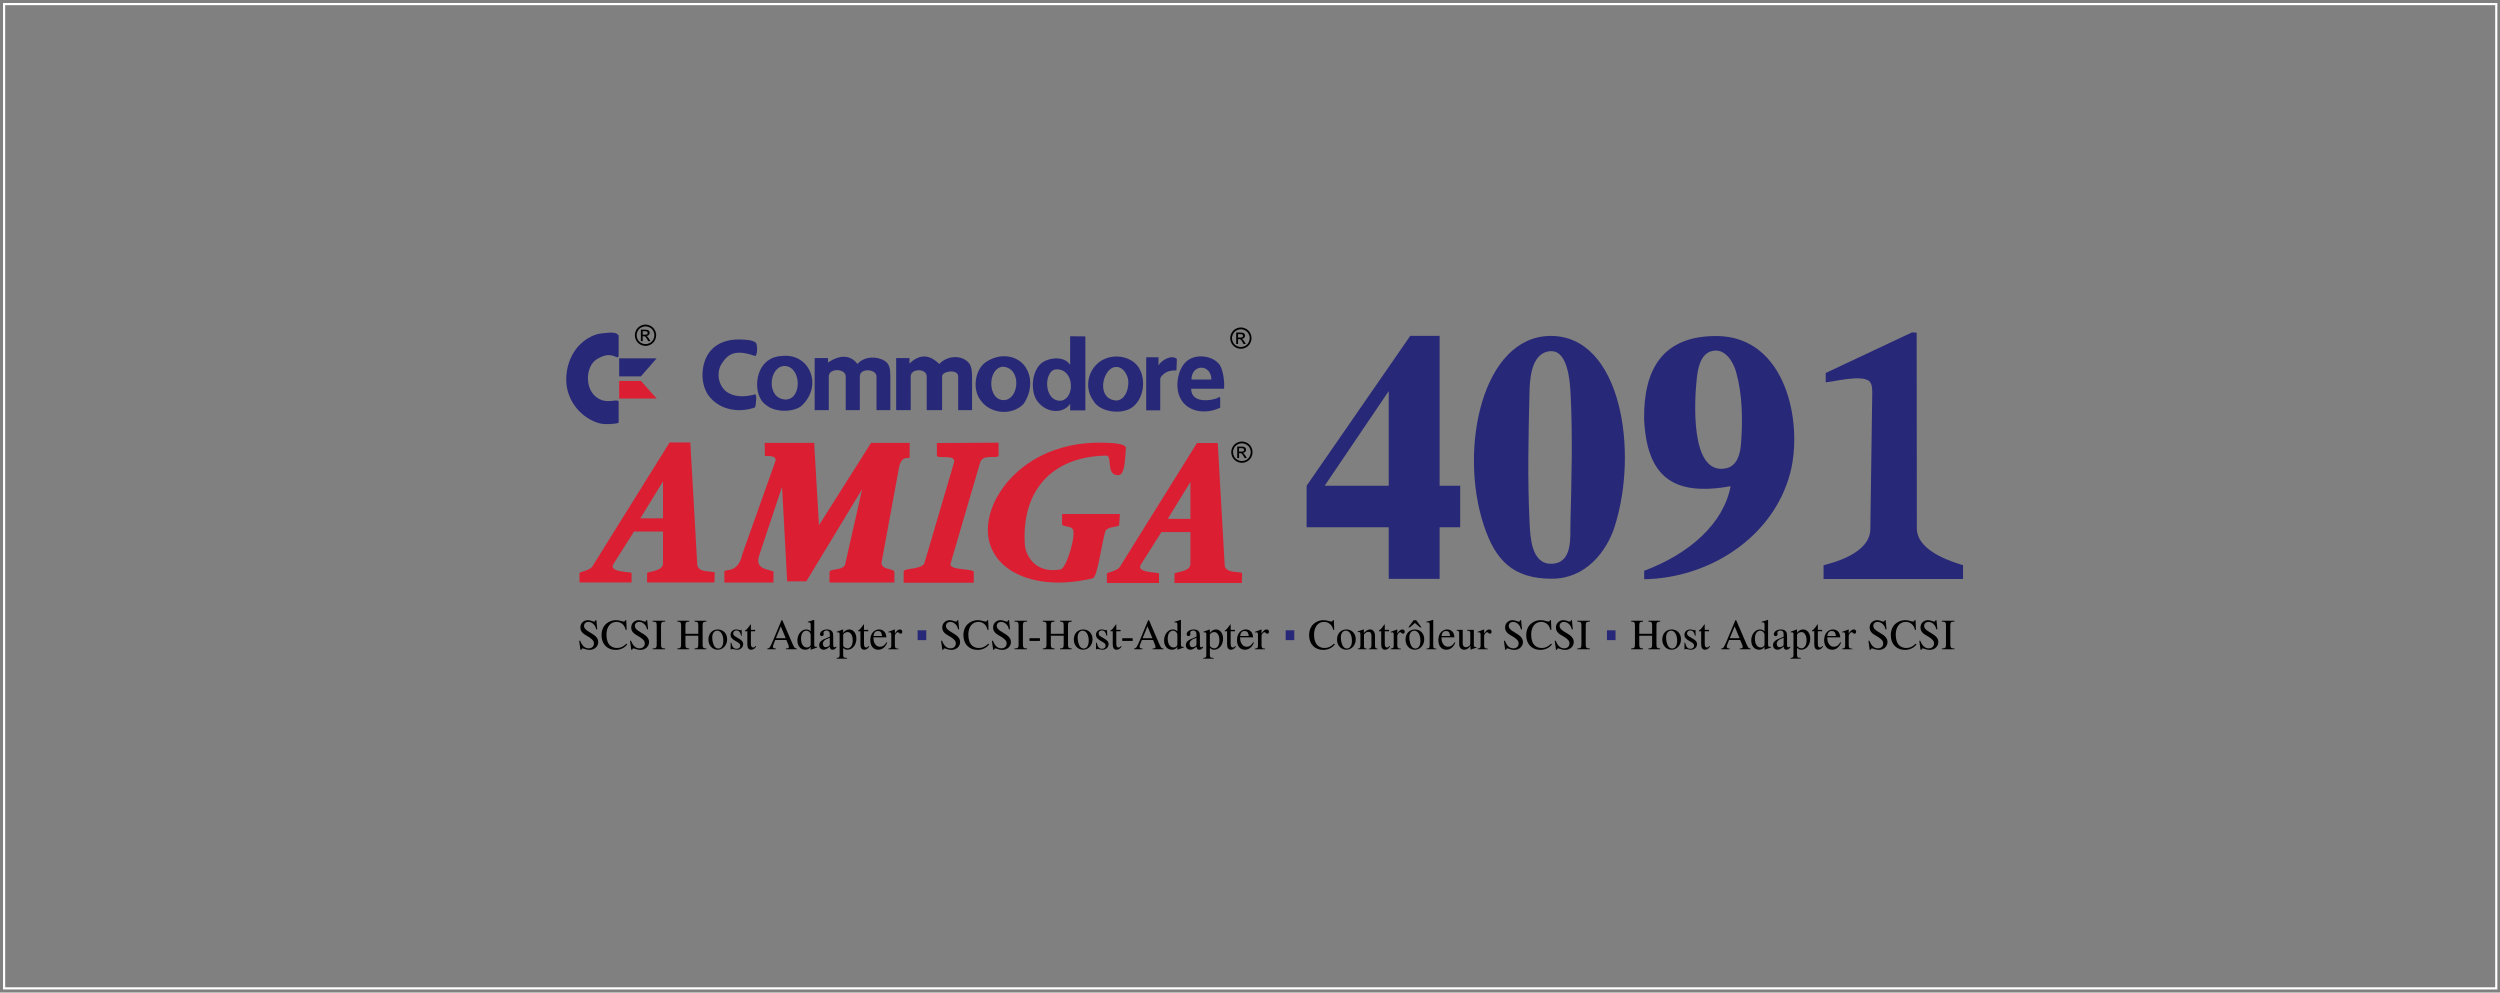 <?xml version="1.0" encoding="UTF-8" standalone="no"?>
<svg
   width="1677.917"
   height="666.136"
   version="1.1"
   id="svg4"
   xmlns="http://www.w3.org/2000/svg"
   xmlns:svg="http://www.w3.org/2000/svg">
  <rect width="100%" height="100%" fill="#808080" stroke="none"/>
  <defs
     id="defs8" />
  <g
     id="g31590"
     transform="matrix(1.452,0,0,1.452,-36.275,-16.358)"
     style="stroke-width:1;stroke-miterlimit:4;stroke-dasharray:none">
    <path
       style="fill:#282878;fill-opacity:1;stroke:none;stroke-width:1;stroke-miterlimit:4;stroke-dasharray:none"
       d="m 868.93,188 c 4.254,-0.436 15.739,-3.396 19.787,-0.796 1.908,1.225 1.702,4.797 1.665,7.395 l -0.868,61.285 c -0.161,11.37 -17.624,15.586 -21.615,16.637 v 6.389 h 64.475 v -6.389 c -2.983,-0.98 -21.189,-5.857 -21.354,-16.855 l -0.09,-90.667 -2.197,-0.066 -39.843,18.75 V 188 m -158.069,66 c 5.372,16.333 13.572,24.785 31.546,24.775 15.828,-0.009 25.311,-12.887 28.856,-23.775 11.417,-35.059 3.083,-88.695 -29.592,-88.459 -31.344,0.227 -42.506,51.901 -30.81,87.459 z m 114.109,-18 c -3.259,17.313 -18.957,31.223 -39.961,39.112 L 785,279 c 29.977,-0.451 59.613,-19.305 67.462,-49 6.071,-22.967 -1.672,-63.354 -34.116,-63.41 -24.83,-0.043 -33.663,15.337 -33.396,38.41 1.259,26.5 13.22,35.854 39.98,31 m -196,19 h 37.979 v 23.832 h 23.521 V 255 h 9.5 v -19.213 h -9.5 v -69.262 h -13.594 l -47.889,69.262 V 255 m 187.183,-81.43 c 5.959,-1.666 9.926,4.653 11.29,9.437 3.002,10.529 3.139,22.124 2.357,32.992 -0.335,4.651 -1.591,10.612 -6.96,11.735 -16.966,3.551 -14.541,-32.506 -13.499,-41.734 0.511,-4.519 1.657,-10.989 6.812,-12.43 m -73.976,0.042 c 7.546,-0.043 8.527,14.136 8.799,19.388 1.026,19.814 0.458,40.199 -0.052,60 -0.17,6.617 1.208,18.699 -8.871,18.857 -9.405,0.147 -9.699,-13.001 -10,-18.857 -1.036,-20.149 -0.542,-39.83 -0.065,-60 0.14,-5.941 0.516,-18.328 9.271,-19.373 m -74.328,18.373 v 43.787 h -29.605 l 29.627,-43.787"
       id="path2-7" />
    <g
       id="g910"
       transform="matrix(0.113,0,0,0.122,272.25,149.861)"
       style="stroke-width:8.526;stroke-miterlimit:4;stroke-dasharray:none">
      <path
         style="fill:#282878;fill-opacity:1;stroke:none;stroke-width:8.526;stroke-miterlimit:4;stroke-dasharray:none"
         d="m 303,124.457 c -19.961,1.746 -40.966,2.278 -60,9.213 -72.556,26.435 -115.648,94.155 -114.978,170.33 0.7,79.591 63.42,146.473 137.978,164.39 18.85,4.53 68.251,2.433 76.419,-2.919 V 386.171 C 340.158,373.722 304.213,391.178 272,379.249 200.521,355.404 202.162,251.695 255,223.827 c 16.904,-9.255 39.363,-17.646 59,-13.135 22.164,4.107 21.812,12.328 28.419,2.623 V 135.708 C 335.883,123.615 315,123.407 303,124.457 M 2189,245 h -1 c -23.23,-33.847 -89.92,-26.487 -118,-3.513 -36.07,29.512 -43.15,96.253 -19.85,135.513 34.483,51.778 107.558,58.803 139.2,17.186 v 24.829 h 62.214 V 138.5 l -62.265,-0.47 V 243.186 M 899.506,212.525 c 11.61,1.874 12.273,-46.42 2.729,-51.042 C 889.255,152.399 869.872,151.82 856,150.882 c -45.247,-3.06 -92.382,2.337 -127.991,32.716 -48.505,41.381 -56.421,124.94 -19.948,176.402 41.92,53.351 110.56,66.271 170.939,53.443 20.434,-5.681 22.297,-2.073 24.263,-17.489 0.923,-7.234 4.938,-38.464 -2.69,-37.697 C 853.998,369.27 813.451,368.95 781.011,346.557 743.996,316.096 742.84,264.396 769.366,235.004 801.209,187.9 853.972,197.666 899.506,212.525 M 1014,212.456 C 893.481,214.435 885.281,362.39 945.056,398 c 34.578,28.152 106.069,29.27 142.944,5.648 92.692,-76.138 36.659,-200.607 -74,-191.192 m 888,2.155 c -20.53,3.186 -39.48,9.787 -57,20.832 -45.4,28.631 -56.74,102.706 -22.51,144.557 39.072,52.518 128.772,60.283 176.05,14.543 61.948,-82.889 14.988,-191.965 -96.54,-179.932 m 461,0.897 c -89.207,10.467 -127.97,105.531 -78.19,167.436 24.717,40.994 108.548,52.992 153.99,27.198 50.38,-29.498 63.46,-105.792 31.4,-153.142 -22.6,-33.359 -68.7,-46.21 -107.2,-41.492 m 321.362,121.317 h 134.444 c 3.351,-25.114 -4.427,-75.171 -19.296,-92.623 -27.4,-31.1 -82.51,-37.985 -119.51,-20.638 -49.81,23.35 -66.27,105.895 -38.67,151.436 29.243,50.328 103.9,60.027 161.71,33.44 v -37.492 l -3.137,-3.092 c -14.166,6.211 -7.646,5.524 -33.826,10.796 -35.199,5.243 -81.132,0.824 -81.715,-41.45 m -1485.577,-99.724 v -16.963 h -54.553 v 197.359 h 57.727 V 289.908 c 0.274,-32.229 69.117,-30.454 69.315,0 v 127.965 h 57.735 V 289.908 c -0.026,-32.546 67.408,-28.628 68.217,0 v 127.965 h 56.587 V 289.908 c 0,-32.006 -4.696,-47.833 -23.407,-58.71 -32.185,-18.71 -83.724,-17.539 -111.143,11.89 C 1298.714,216.363 1267.098,210.541 1238,219.53 c -14.943,4.212 -26.78,10.652 -39,17.947 m 333.086,4.246 v -21.209 h -54.486 v 197.359 h 59.555 V 289.908 c 0.087,-30.453 65.168,-31.24 65.409,0 v 127.965 h 62.968 V 289.908 c 0.47,-20.598 65.536,-28.521 65.724,0 v 127.965 h 56.849 V 289.908 c 0,-13.79 -1.251,-36.144 -11.468,-48.735 -25.764,-31.752 -87.121,-33.453 -122.637,1.916 -41.802,-37.933 -81.677,-37.472 -122.321,-1.365 M 2550.712,248 v -30.425 h -50.203 v 200.967 h 57.322 V 300 c -0.666,-10.563 23.068,-28.017 39.168,-30.35 4.181,-1.066 17.115,-2.803 27.091,-1.975 l 1.875,-43.775 C 2602.161,205.061 2560.137,231.84 2551,248 M 433.498,289.964 498,221.528 H 344.536 V 290 M 1020,250.624 c 68.707,-0.502 75.59,123.386 7,127.252 -83.256,-1.641 -70.524,-125.274 -7,-127.252 m 1747,51.301 -81.485,0.038 c 0.487,-59.852 80.743,-59.984 81.485,0 M 1914,253.381 c 77.581,4.003 67.323,121.912 7,126.355 -70.48,4.884 -71.76,-121.409 -7,-126.355 m 461,1.03 c 23.84,-2.308 40.977,17.134 48.697,37.796 11.121,27.053 -2.493,86.998 -44.697,89.288 -86.54,-4.404 -57.27,-123.61 -4,-127.084 m -240,9.033 c 71.896,-0.207 74.188,108.115 19,118.451 -75.345,7.627 -74.634,-119.93 -19,-118.451"
         id="path2-77" />
      <path
         style="fill:#dc1e32;fill-opacity:1;stroke:none;stroke-width:8.526;stroke-miterlimit:4;stroke-dasharray:none"
         d="m 498.003,373.999 -64.501,-66.651 h -88.963 v 66.651 z"
         id="path2-3" />
    </g>
    <g
       id="g40296"
       transform="translate(283.543,206.045)"
       style="stroke-width:1;stroke-miterlimit:4;stroke-dasharray:none">
      <path
         style="fill:#dc1e32;fill-opacity:1;stroke:none;stroke-width:1;stroke-miterlimit:4;stroke-dasharray:none"
         d="m 253.09,74.709 h 24.083 v -4.352 c -0.032,-0.777 -10.958,-0.13 -8.344,-4.256 l 9.472,-14.954 h 13.394 v 14.954 c -0.288,3.581 -7.398,3.539 -7.342,4.256 l -0.04,4.352 h 31.134 l 0.172,-4.352 c -0.057,-1.352 -7.204,0.351 -8.069,-3.578 L 304.324,9.991 h -9.601 L 259.368,66.78 c -1.063,2.539 -6.464,2.982 -6.278,3.578 m 6.022,-27.553 h -26.733 v 4.98 c 0.941,0.994 3.898,0.569 4.797,1.876 2.05,1.687 -2.534,17.97 -5.446,18.775 -13.182,2.341 -16.423,-8.419 -16.554,-11.274 -1.685,-24.657 12.022,-40.948 37.686,-41.341 2.934,0.116 -0.427,8.916 5.298,9.054 3.136,0.076 3.25,-6.041 3.707,-12.601 -0.066,-2.261 -7.668,-2.381 -11.512,-2.435 C 230.547,9.564 211.368,18.094 201.732,36 c -13.049,26.098 10.132,44.738 44.778,36.553 2.203,-0.463 3.846,-14.355 5.769,-21.532 0.902,-2.61 5.439,-1.931 6.472,-3.029 M 95,16 c 2.443,0.013 4.848,-0.155 5,2 L 84.577,61.342 c -2.021,9.459 -8.324,6.582 -8.312,8.136 v 5.008 H 98.982 V 69.478 c -1.99,-1.275 -8.821,-0.697 -6.616,-7.525 l 10.566,-31.719 2.362,43.704 h 8.845 l 25.821,-42.611 -7.901,34.917 c -1.031,2.738 -6.674,1.766 -7.183,3.233 v 5.008 h 29.99 V 69.478 c -0.922,-1.734 -5.638,-0.673 -5.994,-3.998 l 8.21,-44.569 c 0.934,-3.608 2.085,-4.063 4.779,-4.002 l 0.089,-6.974 H 144.075 L 120,48 117.77,9.935 H 94.911 m 79.586,5.96 c 0.457,1.544 8.466,-0.811 8.02,2.795 l -13.817,46.939 c -1.529,3.026 -9.824,2.073 -9.542,3.818 v 5.122 h 32.404 v -5.169 c -1.376,-1.454 -11.925,-0.534 -10.699,-3.81 l 13.748,-46.939 c 1.636,-3.687 7.718,-1.231 8.395,-2.755 V 9.842 l -28.508,0.159 M 291.696,28 v 17.062 h -10.48 z"
         id="path10564" />
      <path
         style="fill:#dc1e32;fill-opacity:1;stroke:none;stroke-width:1;stroke-miterlimit:4;stroke-dasharray:none"
         d="M 9.296,74.471 H 33.379 v -4.352 c -0.032,-0.777 -10.958,-0.13 -8.344,-4.256 l 9.472,-14.954 h 13.394 v 14.954 c -0.288,3.581 -7.398,3.539 -7.342,4.256 l -0.04,4.352 h 31.134 l 0.172,-4.352 c -0.057,-1.352 -7.204,0.351 -8.069,-3.578 L 60.53,9.752 h -9.601 L 15.574,66.541 c -1.063,2.539 -6.464,2.982 -6.278,3.578 M 47.902,27.761 V 44.823 h -10.48 z"
         id="path10564-6" />
    </g>
    <g
       id="g53604"
       transform="translate(0.116,0.409)"
       style="stroke-width:1;stroke-miterlimit:4;stroke-dasharray:none">
      <g
         aria-label="SCSI Host Adapter"
         transform="scale(0.992,1.008)"
         id="text3731-8"
         style="font-size:19.772px;line-height:1.25;font-family:'Nimbus Roman';-inkscape-font-specification:'Nimbus Roman, Normal';letter-spacing:0px;word-spacing:0px">
        <path
           d="m 302.95,295.149 h -0.415 c -0.079,0.435 -0.297,0.672 -0.633,0.672 -0.198,0 -0.534,-0.079 -0.87,-0.237 -0.732,-0.277 -1.463,-0.435 -2.116,-0.435 -0.83,0 -1.7,0.336 -2.353,0.91 -0.692,0.613 -1.048,1.443 -1.048,2.472 0,1.582 0.87,2.689 3.084,3.856 1.424,0.771 2.452,1.562 2.946,2.313 0.178,0.257 0.277,0.672 0.277,1.167 0,1.305 -0.989,2.214 -2.432,2.214 -1.779,0 -3.005,-1.087 -3.994,-3.5 h -0.455 l 0.593,4.192 h 0.435 c 0.02,-0.376 0.257,-0.652 0.554,-0.652 0.217,0 0.554,0.079 0.929,0.217 0.751,0.297 1.562,0.455 2.333,0.455 2.294,0 4.034,-1.562 4.034,-3.618 0,-1.621 -1.087,-2.887 -3.697,-4.31 -2.076,-1.127 -2.906,-1.997 -2.906,-3.084 0,-1.087 0.83,-1.819 2.056,-1.819 0.89,0 1.72,0.376 2.412,1.087 0.613,0.633 0.89,1.147 1.206,2.313 h 0.494 z"
           id="path847" />
        <path
           d="m 317.067,299.598 -0.178,-4.449 h -0.415 c -0.119,0.415 -0.435,0.652 -0.83,0.652 -0.178,0 -0.475,-0.059 -0.771,-0.158 -0.969,-0.336 -1.957,-0.494 -2.887,-0.494 -1.621,0 -3.262,0.613 -4.488,1.7 -1.384,1.226 -2.135,3.045 -2.135,5.22 0,4.034 2.63,6.723 6.564,6.723 2.234,0 4.211,-0.91 5.398,-2.511 l -0.356,-0.356 c -1.443,1.404 -2.768,1.997 -4.409,1.997 -1.246,0 -2.353,-0.395 -3.203,-1.147 -1.087,-0.969 -1.7,-2.748 -1.7,-4.963 0,-3.579 1.839,-5.872 4.706,-5.872 1.127,0 2.155,0.415 2.946,1.186 0.633,0.633 0.929,1.186 1.305,2.472 z"
           id="path849" />
        <path
           d="m 326.636,295.149 h -0.415 c -0.079,0.435 -0.297,0.672 -0.633,0.672 -0.198,0 -0.534,-0.079 -0.87,-0.237 -0.732,-0.277 -1.463,-0.435 -2.116,-0.435 -0.83,0 -1.7,0.336 -2.353,0.91 -0.692,0.613 -1.048,1.443 -1.048,2.472 0,1.582 0.87,2.689 3.084,3.856 1.424,0.771 2.452,1.562 2.946,2.313 0.178,0.257 0.277,0.672 0.277,1.167 0,1.305 -0.989,2.214 -2.432,2.214 -1.779,0 -3.005,-1.087 -3.994,-3.5 h -0.455 l 0.593,4.192 h 0.435 c 0.02,-0.376 0.257,-0.652 0.554,-0.652 0.217,0 0.554,0.079 0.929,0.217 0.751,0.297 1.562,0.455 2.333,0.455 2.294,0 4.034,-1.562 4.034,-3.618 0,-1.621 -1.087,-2.887 -3.697,-4.31 -2.076,-1.127 -2.906,-1.997 -2.906,-3.084 0,-1.087 0.83,-1.819 2.056,-1.819 0.89,0 1.72,0.376 2.412,1.087 0.613,0.633 0.89,1.147 1.206,2.313 h 0.494 z"
           id="path851" />
        <path
           d="m 329.148,308.515 h 5.872 v -0.376 c -1.621,-0.04 -1.898,-0.316 -1.938,-1.779 v -8.779 c 0.04,-1.483 0.297,-1.72 1.938,-1.779 v -0.376 h -5.872 v 0.376 c 1.681,0.099 1.898,0.297 1.918,1.779 v 8.779 c -0.02,1.503 -0.257,1.72 -1.918,1.779 z"
           id="path853" />
        <path
           d="m 340.694,308.515 h 5.497 v -0.376 c -1.483,-0.119 -1.72,-0.356 -1.74,-1.779 v -4.073 h 5.991 v 3.856 c -0.02,1.681 -0.198,1.898 -1.74,1.997 v 0.376 h 5.497 v -0.376 c -1.483,-0.119 -1.72,-0.356 -1.74,-1.779 v -8.779 c 0.02,-1.443 0.217,-1.641 1.74,-1.779 v -0.376 h -5.497 v 0.376 c 1.522,0.119 1.72,0.316 1.74,1.779 v 3.836 h -5.991 v -3.836 c 0.02,-1.443 0.217,-1.641 1.74,-1.779 v -0.376 h -5.497 v 0.376 c 1.522,0.119 1.72,0.316 1.74,1.779 v 8.561 c -0.02,1.681 -0.198,1.898 -1.74,1.997 z"
           id="path855" />
        <path
           d="m 359.537,299.42 c -2.59,0 -4.37,1.898 -4.37,4.627 0,2.689 1.839,4.666 4.33,4.666 2.491,0 4.389,-2.076 4.389,-4.824 0,-2.61 -1.819,-4.468 -4.35,-4.468 z m -0.257,0.554 c 1.661,0 2.827,1.898 2.827,4.607 0,2.254 -0.89,3.579 -2.373,3.579 -0.771,0 -1.503,-0.475 -1.918,-1.265 -0.554,-1.028 -0.87,-2.412 -0.87,-3.816 0,-1.878 0.91,-3.104 2.333,-3.104 z"
           id="path857" />
        <path
           d="m 370.708,302.307 -0.079,-2.709 h -0.217 c -0.099,0.158 -0.198,0.217 -0.316,0.217 -0.119,0 -0.316,-0.04 -0.534,-0.138 -0.455,-0.158 -0.91,-0.257 -1.384,-0.257 -1.562,0 -2.689,1.028 -2.689,2.452 0,1.107 0.633,1.898 2.313,2.847 l 1.147,0.652 c 0.692,0.395 1.028,0.87 1.028,1.483 0,0.87 -0.633,1.424 -1.641,1.424 -1.364,0 -2.056,-0.751 -2.511,-2.768 h -0.316 v 3.084 h 0.257 c 0.138,-0.198 0.217,-0.237 0.455,-0.237 0.217,0 0.455,0.04 0.91,0.158 0.534,0.119 1.048,0.198 1.443,0.198 1.542,0 2.788,-1.147 2.788,-2.531 0,-0.989 -0.475,-1.641 -1.661,-2.353 l -2.135,-1.265 c -0.554,-0.336 -0.85,-0.811 -0.85,-1.345 0,-0.811 0.613,-1.345 1.522,-1.345 1.127,0 1.72,0.652 2.175,2.432 z"
           id="path859" />
        <path
           d="m 376.956,299.618 h -1.997 v -2.294 c 0,-0.198 -0.04,-0.257 -0.138,-0.257 -1.147,1.661 -1.74,2.333 -2.313,2.669 -0.217,0.138 -0.336,0.257 -0.336,0.376 0,0.059 0.02,0.099 0.079,0.138 h 1.048 v 5.951 c 0,1.661 0.593,2.511 1.76,2.511 0.969,0 1.72,-0.475 2.373,-1.503 l -0.257,-0.217 c -0.435,0.514 -0.751,0.692 -1.186,0.692 -0.732,0 -1.028,-0.534 -1.028,-1.779 v -5.655 h 1.997 z"
           id="path861" />
        <path
           d="m 396.313,308.14 c -0.89,-0.059 -1.087,-0.257 -1.779,-1.72 l -4.923,-11.231 h -0.395 l -4.113,9.708 c -1.265,2.887 -1.503,3.203 -2.452,3.243 v 0.376 h 3.915 v -0.376 c -0.949,0 -1.345,-0.237 -1.345,-0.811 0,-0.237 0.059,-0.514 0.158,-0.771 l 0.91,-2.313 h 5.18 l 0.811,1.898 c 0.237,0.534 0.376,1.048 0.376,1.325 0,0.494 -0.336,0.652 -1.384,0.672 v 0.376 h 5.042 z m -9.688,-4.706 2.274,-5.437 2.294,5.437 z"
           id="path863" />
        <path
           d="m 405.804,307.368 c -0.257,0.02 -0.376,0.02 -0.455,0.02 -0.692,0 -0.87,-0.217 -0.87,-1.127 v -11.211 l -0.099,-0.04 c -0.929,0.316 -1.602,0.534 -2.906,0.87 v 0.316 c 0.158,-0.02 0.257,-0.02 0.435,-0.02 0.732,0 0.91,0.198 0.91,1.008 v 3.084 c -0.751,-0.633 -1.285,-0.85 -2.076,-0.85 -2.274,0 -4.113,2.234 -4.113,5.042 0,2.531 1.463,4.251 3.658,4.251 1.107,0 1.859,-0.395 2.531,-1.325 v 1.265 l 0.079,0.059 2.906,-1.028 z m -2.986,-0.87 c 0,0.138 -0.138,0.376 -0.336,0.593 -0.336,0.395 -0.85,0.593 -1.424,0.593 -1.661,0 -2.729,-1.582 -2.729,-4.034 0,-2.214 0.969,-3.678 2.472,-3.678 1.068,0 2.017,0.929 2.017,1.977 z"
           id="path865" />
        <path
           d="m 414.78,307.21 c -0.336,0.277 -0.573,0.376 -0.87,0.376 -0.455,0 -0.593,-0.277 -0.593,-1.147 v -3.856 c 0,-1.028 -0.099,-1.602 -0.395,-2.076 -0.435,-0.712 -1.285,-1.087 -2.452,-1.087 -1.859,0 -3.322,0.969 -3.322,2.214 0,0.455 0.376,0.85 0.85,0.85 0.475,0 0.89,-0.395 0.89,-0.83 0,-0.079 -0.02,-0.178 -0.04,-0.316 -0.04,-0.178 -0.059,-0.336 -0.059,-0.475 0,-0.534 0.633,-0.969 1.424,-0.969 0.969,0 1.503,0.573 1.503,1.641 v 1.206 c -3.025,1.206 -3.381,1.384 -4.231,2.135 -0.435,0.395 -0.712,1.068 -0.712,1.72 0,1.246 0.87,2.116 2.076,2.116 0.87,0 1.681,-0.415 2.887,-1.443 0.099,1.048 0.455,1.443 1.265,1.443 0.672,0 1.087,-0.237 1.779,-0.989 z m -3.065,-1.127 c 0,0.593 -0.099,0.811 -0.514,1.048 -0.494,0.277 -1.028,0.435 -1.443,0.435 -0.692,0 -1.246,-0.672 -1.246,-1.522 v -0.079 c 0.02,-1.186 0.89,-1.938 3.203,-2.748 z"
           id="path867" />
        <path
           d="m 414.919,312.806 h 4.785 v -0.356 c -1.483,-0.02 -1.72,-0.217 -1.74,-1.483 v -3.104 c 0.712,0.652 1.167,0.85 1.997,0.85 2.353,0 4.152,-2.214 4.152,-5.081 0,-2.452 -1.384,-4.211 -3.302,-4.211 -1.107,0 -1.977,0.475 -2.847,1.562 v -1.522 l -0.119,-0.04 c -1.068,0.415 -1.76,0.672 -2.847,1.008 v 0.316 c 0.178,-0.02 0.297,-0.02 0.494,-0.02 0.672,0 0.811,0.198 0.811,1.127 v 9.253 c 0,1.048 -0.217,1.246 -1.384,1.364 z m 3.045,-10.894 c 0,-0.593 1.107,-1.305 2.017,-1.305 1.463,0 2.432,1.503 2.432,3.816 0,2.175 -0.969,3.658 -2.392,3.658 -0.929,0 -2.056,-0.712 -2.056,-1.305 z"
           id="path869" />
        <path
           d="m 429.649,299.618 h -1.997 v -2.294 c 0,-0.198 -0.04,-0.257 -0.138,-0.257 -1.147,1.661 -1.74,2.333 -2.313,2.669 -0.217,0.138 -0.336,0.257 -0.336,0.376 0,0.059 0.02,0.099 0.079,0.138 h 1.048 v 5.951 c 0,1.661 0.593,2.511 1.76,2.511 0.969,0 1.72,-0.475 2.373,-1.503 l -0.257,-0.217 c -0.435,0.514 -0.751,0.692 -1.186,0.692 -0.732,0 -1.028,-0.534 -1.028,-1.779 v -5.655 h 1.997 z"
           id="path871" />
        <path
           d="m 438.17,305.273 c -0.949,1.503 -1.799,2.076 -3.065,2.076 -1.127,0 -1.977,-0.573 -2.551,-1.7 -0.356,-0.751 -0.494,-1.384 -0.534,-2.61 h 6.09 c -0.158,-1.285 -0.356,-1.859 -0.85,-2.491 -0.593,-0.712 -1.503,-1.127 -2.531,-1.127 -0.989,0 -1.918,0.356 -2.669,1.028 -0.929,0.811 -1.463,2.214 -1.463,3.836 0,2.729 1.424,4.429 3.697,4.429 1.878,0 3.361,-1.167 4.192,-3.302 z m -6.11,-2.867 c 0.217,-1.542 0.89,-2.274 2.096,-2.274 1.206,0 1.681,0.554 1.938,2.274 z"
           id="path873" />
        <path
           d="m 438.981,308.515 h 4.745 v -0.297 c -1.325,-0.04 -1.641,-0.316 -1.681,-1.483 v -4.449 c 0,-0.633 0.83,-1.621 1.384,-1.621 0.119,0 0.297,0.099 0.514,0.297 0.297,0.297 0.534,0.395 0.791,0.395 0.475,0 0.771,-0.336 0.771,-0.89 0,-0.652 -0.415,-1.048 -1.087,-1.048 -0.83,0 -1.384,0.435 -2.373,1.859 v -1.819 l -0.099,-0.04 c -1.107,0.435 -1.819,0.712 -2.926,1.068 v 0.316 c 0.277,-0.059 0.455,-0.079 0.692,-0.079 0.494,0 0.672,0.316 0.672,1.186 v 4.943 c -0.04,1.028 -0.158,1.147 -1.404,1.364 z"
           id="path875" />
      </g>
      <g
         aria-label="SCSI-Host-Adapter"
         transform="scale(0.992,1.008)"
         id="text3731-8-9"
         style="font-size:19.772px;line-height:1.25;font-family:'Nimbus Roman';-inkscape-font-specification:'Nimbus Roman, Normal';letter-spacing:0px;word-spacing:0px">
        <path
           d="m 471.574,295.149 h -0.415 c -0.079,0.435 -0.297,0.672 -0.633,0.672 -0.198,0 -0.534,-0.079 -0.87,-0.237 -0.732,-0.277 -1.463,-0.435 -2.116,-0.435 -0.83,0 -1.7,0.336 -2.353,0.91 -0.692,0.613 -1.048,1.443 -1.048,2.472 0,1.582 0.87,2.689 3.084,3.856 1.424,0.771 2.452,1.562 2.946,2.313 0.178,0.257 0.277,0.672 0.277,1.167 0,1.305 -0.989,2.214 -2.432,2.214 -1.779,0 -3.005,-1.087 -3.994,-3.5 h -0.455 l 0.593,4.192 h 0.435 c 0.02,-0.376 0.257,-0.652 0.554,-0.652 0.217,0 0.554,0.079 0.929,0.217 0.751,0.297 1.562,0.455 2.333,0.455 2.294,0 4.034,-1.562 4.034,-3.618 0,-1.621 -1.087,-2.887 -3.697,-4.31 -2.076,-1.127 -2.906,-1.997 -2.906,-3.084 0,-1.087 0.83,-1.819 2.056,-1.819 0.89,0 1.72,0.376 2.412,1.087 0.613,0.633 0.89,1.147 1.206,2.313 h 0.494 z"
           id="path878" />
        <path
           d="m 485.691,299.598 -0.178,-4.449 h -0.415 c -0.119,0.415 -0.435,0.652 -0.83,0.652 -0.178,0 -0.475,-0.059 -0.771,-0.158 -0.969,-0.336 -1.957,-0.494 -2.887,-0.494 -1.621,0 -3.262,0.613 -4.488,1.7 -1.384,1.226 -2.135,3.045 -2.135,5.22 0,4.034 2.63,6.723 6.564,6.723 2.234,0 4.211,-0.91 5.398,-2.511 l -0.356,-0.356 c -1.443,1.404 -2.768,1.997 -4.409,1.997 -1.246,0 -2.353,-0.395 -3.203,-1.147 -1.087,-0.969 -1.7,-2.748 -1.7,-4.963 0,-3.579 1.839,-5.872 4.706,-5.872 1.127,0 2.155,0.415 2.946,1.186 0.633,0.633 0.929,1.186 1.305,2.472 z"
           id="path880" />
        <path
           d="m 495.26,295.149 h -0.415 c -0.079,0.435 -0.297,0.672 -0.633,0.672 -0.198,0 -0.534,-0.079 -0.87,-0.237 -0.732,-0.277 -1.463,-0.435 -2.116,-0.435 -0.83,0 -1.7,0.336 -2.353,0.91 -0.692,0.613 -1.048,1.443 -1.048,2.472 0,1.582 0.87,2.689 3.084,3.856 1.424,0.771 2.452,1.562 2.946,2.313 0.178,0.257 0.277,0.672 0.277,1.167 0,1.305 -0.989,2.214 -2.432,2.214 -1.779,0 -3.005,-1.087 -3.994,-3.5 h -0.455 l 0.593,4.192 h 0.435 c 0.02,-0.376 0.257,-0.652 0.554,-0.652 0.217,0 0.554,0.079 0.929,0.217 0.751,0.297 1.562,0.455 2.333,0.455 2.294,0 4.034,-1.562 4.034,-3.618 0,-1.621 -1.087,-2.887 -3.697,-4.31 -2.076,-1.127 -2.906,-1.997 -2.906,-3.084 0,-1.087 0.83,-1.819 2.056,-1.819 0.89,0 1.72,0.376 2.412,1.087 0.613,0.633 0.89,1.147 1.206,2.313 h 0.494 z"
           id="path882" />
        <path
           d="m 497.772,308.515 h 5.872 v -0.376 c -1.621,-0.04 -1.898,-0.316 -1.938,-1.779 v -8.779 c 0.04,-1.483 0.297,-1.72 1.938,-1.779 v -0.376 h -5.872 v 0.376 c 1.681,0.099 1.898,0.297 1.918,1.779 v 8.779 c -0.02,1.503 -0.257,1.72 -1.918,1.779 z"
           id="path884" />
        <path
           d="m 504.771,303.434 v 1.246 h 4.864 v -1.246 z"
           id="path886" />
        <path
           d="m 510.959,308.515 h 5.497 v -0.376 c -1.483,-0.119 -1.72,-0.356 -1.74,-1.779 v -4.073 h 5.991 v 3.856 c -0.02,1.681 -0.198,1.898 -1.74,1.997 v 0.376 h 5.497 v -0.376 c -1.483,-0.119 -1.72,-0.356 -1.74,-1.779 v -8.779 c 0.02,-1.443 0.217,-1.641 1.74,-1.779 v -0.376 h -5.497 v 0.376 c 1.522,0.119 1.72,0.316 1.74,1.779 v 3.836 h -5.991 v -3.836 c 0.02,-1.443 0.217,-1.641 1.74,-1.779 v -0.376 h -5.497 v 0.376 c 1.522,0.119 1.72,0.316 1.74,1.779 v 8.561 c -0.02,1.681 -0.198,1.898 -1.74,1.997 z"
           id="path888" />
        <path
           d="m 529.802,299.42 c -2.59,0 -4.37,1.898 -4.37,4.627 0,2.689 1.839,4.666 4.33,4.666 2.491,0 4.389,-2.076 4.389,-4.824 0,-2.61 -1.819,-4.468 -4.35,-4.468 z m -0.257,0.554 c 1.661,0 2.827,1.898 2.827,4.607 0,2.254 -0.89,3.579 -2.373,3.579 -0.771,0 -1.503,-0.475 -1.918,-1.265 -0.554,-1.028 -0.87,-2.412 -0.87,-3.816 0,-1.878 0.91,-3.104 2.333,-3.104 z"
           id="path890" />
        <path
           d="m 540.973,302.307 -0.079,-2.709 h -0.217 c -0.099,0.158 -0.198,0.217 -0.316,0.217 -0.119,0 -0.316,-0.04 -0.534,-0.138 -0.455,-0.158 -0.91,-0.257 -1.384,-0.257 -1.562,0 -2.689,1.028 -2.689,2.452 0,1.107 0.633,1.898 2.313,2.847 l 1.147,0.652 c 0.692,0.395 1.028,0.87 1.028,1.483 0,0.87 -0.633,1.424 -1.641,1.424 -1.364,0 -2.056,-0.751 -2.511,-2.768 h -0.316 v 3.084 h 0.257 c 0.138,-0.198 0.217,-0.237 0.455,-0.237 0.217,0 0.455,0.04 0.91,0.158 0.534,0.119 1.048,0.198 1.443,0.198 1.542,0 2.788,-1.147 2.788,-2.531 0,-0.989 -0.475,-1.641 -1.661,-2.353 l -2.135,-1.265 c -0.554,-0.336 -0.85,-0.811 -0.85,-1.345 0,-0.811 0.613,-1.345 1.522,-1.345 1.127,0 1.72,0.652 2.175,2.432 z"
           id="path892" />
        <path
           d="m 547.221,299.618 h -1.997 v -2.294 c 0,-0.198 -0.04,-0.257 -0.138,-0.257 -1.147,1.661 -1.74,2.333 -2.313,2.669 -0.217,0.138 -0.336,0.257 -0.336,0.376 0,0.059 0.02,0.099 0.079,0.138 h 1.048 v 5.951 c 0,1.661 0.593,2.511 1.76,2.511 0.969,0 1.72,-0.475 2.373,-1.503 l -0.257,-0.217 c -0.435,0.514 -0.751,0.692 -1.186,0.692 -0.732,0 -1.028,-0.534 -1.028,-1.779 v -5.655 h 1.997 z"
           id="path894" />
        <path
           d="m 547.992,303.434 v 1.246 h 4.864 v -1.246 z"
           id="path896" />
        <path
           d="m 567.171,308.14 c -0.89,-0.059 -1.087,-0.257 -1.779,-1.72 l -4.923,-11.231 h -0.395 l -4.113,9.708 c -1.265,2.887 -1.503,3.203 -2.452,3.243 v 0.376 h 3.915 v -0.376 c -0.949,0 -1.345,-0.237 -1.345,-0.811 0,-0.237 0.059,-0.514 0.158,-0.771 l 0.91,-2.313 h 5.18 l 0.811,1.898 c 0.237,0.534 0.376,1.048 0.376,1.325 0,0.494 -0.336,0.652 -1.384,0.672 v 0.376 h 5.042 z m -9.688,-4.706 2.274,-5.437 2.294,5.437 z"
           id="path898" />
        <path
           d="m 576.662,307.368 c -0.257,0.02 -0.376,0.02 -0.455,0.02 -0.692,0 -0.87,-0.217 -0.87,-1.127 v -11.211 l -0.099,-0.04 c -0.929,0.316 -1.602,0.534 -2.906,0.87 v 0.316 c 0.158,-0.02 0.257,-0.02 0.435,-0.02 0.732,0 0.91,0.198 0.91,1.008 v 3.084 c -0.751,-0.633 -1.285,-0.85 -2.076,-0.85 -2.274,0 -4.113,2.234 -4.113,5.042 0,2.531 1.463,4.251 3.658,4.251 1.107,0 1.859,-0.395 2.531,-1.325 v 1.265 l 0.079,0.059 2.906,-1.028 z m -2.986,-0.87 c 0,0.138 -0.138,0.376 -0.336,0.593 -0.336,0.395 -0.85,0.593 -1.424,0.593 -1.661,0 -2.729,-1.582 -2.729,-4.034 0,-2.214 0.969,-3.678 2.472,-3.678 1.068,0 2.017,0.929 2.017,1.977 z"
           id="path900" />
        <path
           d="m 585.638,307.21 c -0.336,0.277 -0.573,0.376 -0.87,0.376 -0.455,0 -0.593,-0.277 -0.593,-1.147 v -3.856 c 0,-1.028 -0.099,-1.602 -0.395,-2.076 -0.435,-0.712 -1.285,-1.087 -2.452,-1.087 -1.859,0 -3.322,0.969 -3.322,2.214 0,0.455 0.376,0.85 0.85,0.85 0.475,0 0.89,-0.395 0.89,-0.83 0,-0.079 -0.02,-0.178 -0.04,-0.316 -0.04,-0.178 -0.059,-0.336 -0.059,-0.475 0,-0.534 0.633,-0.969 1.424,-0.969 0.969,0 1.503,0.573 1.503,1.641 v 1.206 c -3.025,1.206 -3.381,1.384 -4.231,2.135 -0.435,0.395 -0.712,1.068 -0.712,1.72 0,1.246 0.87,2.116 2.076,2.116 0.87,0 1.681,-0.415 2.887,-1.443 0.099,1.048 0.455,1.443 1.265,1.443 0.672,0 1.087,-0.237 1.779,-0.989 z m -3.065,-1.127 c 0,0.593 -0.099,0.811 -0.514,1.048 -0.494,0.277 -1.028,0.435 -1.443,0.435 -0.692,0 -1.246,-0.672 -1.246,-1.522 v -0.079 c 0.02,-1.186 0.89,-1.938 3.203,-2.748 z"
           id="path902" />
        <path
           d="m 585.777,312.806 h 4.785 v -0.356 c -1.483,-0.02 -1.72,-0.217 -1.74,-1.483 v -3.104 c 0.712,0.652 1.167,0.85 1.997,0.85 2.353,0 4.152,-2.214 4.152,-5.081 0,-2.452 -1.384,-4.211 -3.302,-4.211 -1.107,0 -1.977,0.475 -2.847,1.562 v -1.522 l -0.119,-0.04 c -1.068,0.415 -1.76,0.672 -2.847,1.008 v 0.316 c 0.178,-0.02 0.297,-0.02 0.494,-0.02 0.672,0 0.811,0.198 0.811,1.127 v 9.253 c 0,1.048 -0.217,1.246 -1.384,1.364 z m 3.045,-10.894 c 0,-0.593 1.107,-1.305 2.017,-1.305 1.463,0 2.432,1.503 2.432,3.816 0,2.175 -0.969,3.658 -2.392,3.658 -0.929,0 -2.056,-0.712 -2.056,-1.305 z"
           id="path904" />
        <path
           d="m 600.507,299.618 h -1.997 v -2.294 c 0,-0.198 -0.04,-0.257 -0.138,-0.257 -1.147,1.661 -1.74,2.333 -2.313,2.669 -0.217,0.138 -0.336,0.257 -0.336,0.376 0,0.059 0.02,0.099 0.079,0.138 h 1.048 v 5.951 c 0,1.661 0.593,2.511 1.76,2.511 0.969,0 1.72,-0.475 2.373,-1.503 l -0.257,-0.217 c -0.435,0.514 -0.751,0.692 -1.186,0.692 -0.732,0 -1.028,-0.534 -1.028,-1.779 v -5.655 h 1.997 z"
           id="path906" />
        <path
           d="m 609.029,305.273 c -0.949,1.503 -1.799,2.076 -3.065,2.076 -1.127,0 -1.977,-0.573 -2.551,-1.7 -0.356,-0.751 -0.494,-1.384 -0.534,-2.61 h 6.09 c -0.158,-1.285 -0.356,-1.859 -0.85,-2.491 -0.593,-0.712 -1.503,-1.127 -2.531,-1.127 -0.989,0 -1.918,0.356 -2.669,1.028 -0.929,0.811 -1.463,2.214 -1.463,3.836 0,2.729 1.424,4.429 3.697,4.429 1.878,0 3.361,-1.167 4.192,-3.302 z m -6.11,-2.867 c 0.217,-1.542 0.89,-2.274 2.096,-2.274 1.206,0 1.681,0.554 1.938,2.274 z"
           id="path908" />
        <path
           d="m 609.839,308.515 h 4.745 v -0.297 c -1.325,-0.04 -1.641,-0.316 -1.681,-1.483 v -4.449 c 0,-0.633 0.83,-1.621 1.384,-1.621 0.119,0 0.297,0.099 0.514,0.297 0.297,0.297 0.534,0.395 0.791,0.395 0.475,0 0.771,-0.336 0.771,-0.89 0,-0.652 -0.415,-1.048 -1.087,-1.048 -0.83,0 -1.384,0.435 -2.373,1.859 v -1.819 l -0.099,-0.04 c -1.107,0.435 -1.819,0.712 -2.926,1.068 v 0.316 c 0.277,-0.059 0.455,-0.079 0.692,-0.079 0.494,0 0.672,0.316 0.672,1.186 v 4.943 c -0.04,1.028 -0.158,1.147 -1.404,1.364 z"
           id="path910" />
      </g>
      <g
         aria-label="Contrôleur SCSI"
         transform="scale(0.992,1.008)"
         id="text3731-8-9-4"
         style="font-size:19.772px;line-height:1.25;font-family:'Nimbus Roman';-inkscape-font-specification:'Nimbus Roman, Normal';letter-spacing:0px;word-spacing:0px">
        <path
           d="m 646.775,299.598 -0.178,-4.449 h -0.415 c -0.119,0.415 -0.435,0.652 -0.83,0.652 -0.178,0 -0.475,-0.059 -0.771,-0.158 -0.969,-0.336 -1.957,-0.494 -2.887,-0.494 -1.621,0 -3.262,0.613 -4.488,1.7 -1.384,1.226 -2.135,3.045 -2.135,5.22 0,4.034 2.63,6.723 6.564,6.723 2.234,0 4.211,-0.91 5.398,-2.511 l -0.356,-0.356 c -1.443,1.404 -2.768,1.997 -4.409,1.997 -1.246,0 -2.353,-0.395 -3.203,-1.147 -1.087,-0.969 -1.7,-2.748 -1.7,-4.963 0,-3.579 1.839,-5.872 4.706,-5.872 1.127,0 2.155,0.415 2.946,1.186 0.633,0.633 0.929,1.186 1.305,2.472 z"
           id="path913" />
        <path
           d="m 652.449,299.42 c -2.59,0 -4.37,1.898 -4.37,4.627 0,2.689 1.839,4.666 4.33,4.666 2.491,0 4.389,-2.076 4.389,-4.824 0,-2.61 -1.819,-4.468 -4.35,-4.468 z m -0.257,0.554 c 1.661,0 2.827,1.898 2.827,4.607 0,2.254 -0.89,3.579 -2.373,3.579 -0.771,0 -1.503,-0.475 -1.918,-1.265 -0.554,-1.028 -0.87,-2.412 -0.87,-3.816 0,-1.878 0.91,-3.104 2.333,-3.104 z"
           id="path915" />
        <path
           d="m 657.748,308.515 h 4.192 v -0.297 c -0.989,-0.059 -1.305,-0.316 -1.305,-1.028 v -5.556 c 0.949,-0.89 1.384,-1.127 2.037,-1.127 0.969,0 1.443,0.613 1.443,1.918 v 4.132 c -0.04,1.285 -0.277,1.602 -1.246,1.661 v 0.297 h 4.113 v -0.297 c -0.969,-0.099 -1.186,-0.336 -1.206,-1.305 v -4.528 c 0,-1.859 -0.87,-2.966 -2.333,-2.966 -0.91,0 -1.522,0.336 -2.867,1.602 v -1.562 l -0.138,-0.04 c -1.028,0.376 -1.7,0.593 -2.729,0.89 v 0.336 c 0.138,-0.059 0.316,-0.079 0.534,-0.079 0.554,0 0.732,0.297 0.732,1.265 v 4.903 c -0.02,1.167 -0.237,1.424 -1.226,1.483 z"
           id="path917" />
        <path
           d="m 672.32,299.618 h -1.997 v -2.294 c 0,-0.198 -0.04,-0.257 -0.138,-0.257 -1.147,1.661 -1.74,2.333 -2.313,2.669 -0.217,0.138 -0.336,0.257 -0.336,0.376 0,0.059 0.02,0.099 0.079,0.138 h 1.048 v 5.951 c 0,1.661 0.593,2.511 1.76,2.511 0.969,0 1.72,-0.475 2.373,-1.503 l -0.257,-0.217 c -0.435,0.514 -0.751,0.692 -1.186,0.692 -0.732,0 -1.028,-0.534 -1.028,-1.779 v -5.655 h 1.997 z"
           id="path919" />
        <path
           d="m 673.091,308.515 h 4.745 v -0.297 c -1.325,-0.04 -1.641,-0.316 -1.681,-1.483 v -4.449 c 0,-0.633 0.83,-1.621 1.384,-1.621 0.119,0 0.297,0.099 0.514,0.297 0.297,0.297 0.534,0.395 0.791,0.395 0.475,0 0.771,-0.336 0.771,-0.89 0,-0.652 -0.415,-1.048 -1.087,-1.048 -0.83,0 -1.384,0.435 -2.373,1.859 v -1.819 l -0.099,-0.04 c -1.107,0.435 -1.819,0.712 -2.926,1.068 v 0.316 c 0.277,-0.059 0.455,-0.079 0.692,-0.079 0.494,0 0.672,0.316 0.672,1.186 v 4.943 c -0.04,1.028 -0.158,1.147 -1.404,1.364 z"
           id="path921" />
        <path
           d="m 684.361,299.42 c -2.59,0 -4.37,1.898 -4.37,4.627 0,2.689 1.839,4.666 4.33,4.666 2.491,0 4.389,-2.076 4.389,-4.824 0,-2.61 -1.819,-4.468 -4.35,-4.468 z m -0.257,0.554 c 1.661,0 2.827,1.898 2.827,4.607 0,2.254 -0.89,3.579 -2.373,3.579 -0.771,0 -1.503,-0.475 -1.918,-1.265 -0.554,-1.028 -0.87,-2.412 -0.87,-3.816 0,-1.878 0.91,-3.104 2.333,-3.104 z m 3.341,-1.483 -2.472,-3.302 h -1.226 l -2.452,3.302 h 0.672 l 2.392,-2.037 2.412,2.037 z"
           id="path923" />
        <path
           d="m 689.719,308.515 h 4.666 v -0.297 c -1.246,-0.059 -1.463,-0.257 -1.483,-1.364 v -11.804 l -0.079,-0.04 c -1.008,0.316 -1.74,0.534 -3.144,0.87 v 0.316 h 0.119 c 0.217,-0.02 0.455,-0.04 0.613,-0.04 0.633,0 0.83,0.277 0.83,1.206 v 9.431 c -0.02,1.068 -0.297,1.345 -1.522,1.424 z"
           id="path925" />
        <path
           d="m 702.868,305.273 c -0.949,1.503 -1.799,2.076 -3.065,2.076 -1.127,0 -1.977,-0.573 -2.551,-1.7 -0.356,-0.751 -0.494,-1.384 -0.534,-2.61 h 6.09 c -0.158,-1.285 -0.356,-1.859 -0.85,-2.491 -0.593,-0.712 -1.503,-1.127 -2.531,-1.127 -0.989,0 -1.918,0.356 -2.669,1.028 -0.929,0.811 -1.463,2.214 -1.463,3.836 0,2.729 1.424,4.429 3.697,4.429 1.878,0 3.361,-1.167 4.192,-3.302 z m -6.11,-2.867 c 0.217,-1.542 0.89,-2.274 2.096,-2.274 1.206,0 1.681,0.554 1.938,2.274 z"
           id="path927" />
        <path
           d="m 713.05,307.527 h -0.099 c -0.969,-0.04 -1.107,-0.198 -1.127,-1.127 v -6.782 h -3.124 v 0.336 c 1.226,0.059 1.463,0.257 1.463,1.246 v 4.646 c 0,0.554 -0.099,0.83 -0.376,1.048 -0.534,0.435 -1.147,0.672 -1.74,0.672 -0.771,0 -1.404,-0.672 -1.404,-1.503 v -6.446 h -2.887 v 0.277 c 0.929,0.04 1.206,0.316 1.226,1.265 v 4.983 c 0,1.562 0.949,2.57 2.392,2.57 0.732,0 1.503,-0.316 2.037,-0.85 l 0.85,-0.85 v 1.641 l 0.079,0.04 c 0.989,-0.395 1.7,-0.613 2.709,-0.89 z"
           id="path929" />
        <path
           d="m 713.565,308.515 h 4.745 v -0.297 c -1.325,-0.04 -1.641,-0.316 -1.681,-1.483 v -4.449 c 0,-0.633 0.83,-1.621 1.384,-1.621 0.119,0 0.297,0.099 0.514,0.297 0.297,0.297 0.534,0.395 0.791,0.395 0.475,0 0.771,-0.336 0.771,-0.89 0,-0.652 -0.415,-1.048 -1.087,-1.048 -0.83,0 -1.384,0.435 -2.373,1.859 v -1.819 l -0.099,-0.04 c -1.107,0.435 -1.819,0.712 -2.926,1.068 v 0.316 c 0.277,-0.059 0.455,-0.079 0.692,-0.079 0.494,0 0.672,0.316 0.672,1.186 v 4.943 c -0.04,1.028 -0.158,1.147 -1.404,1.364 z"
           id="path931" />
        <path
           d="m 733.831,295.149 h -0.415 c -0.079,0.435 -0.297,0.672 -0.633,0.672 -0.198,0 -0.534,-0.079 -0.87,-0.237 -0.732,-0.277 -1.463,-0.435 -2.116,-0.435 -0.83,0 -1.7,0.336 -2.353,0.91 -0.692,0.613 -1.048,1.443 -1.048,2.472 0,1.582 0.87,2.689 3.084,3.856 1.424,0.771 2.452,1.562 2.946,2.313 0.178,0.257 0.277,0.672 0.277,1.167 0,1.305 -0.989,2.214 -2.432,2.214 -1.779,0 -3.005,-1.087 -3.994,-3.5 h -0.455 l 0.593,4.192 h 0.435 c 0.02,-0.376 0.257,-0.652 0.554,-0.652 0.217,0 0.554,0.079 0.929,0.217 0.751,0.297 1.562,0.455 2.333,0.455 2.294,0 4.034,-1.562 4.034,-3.618 0,-1.621 -1.087,-2.887 -3.697,-4.31 -2.076,-1.127 -2.906,-1.997 -2.906,-3.084 0,-1.087 0.83,-1.819 2.056,-1.819 0.89,0 1.72,0.376 2.412,1.087 0.613,0.633 0.89,1.147 1.206,2.313 h 0.494 z"
           id="path933" />
        <path
           d="m 747.948,299.598 -0.178,-4.449 h -0.415 c -0.119,0.415 -0.435,0.652 -0.83,0.652 -0.178,0 -0.475,-0.059 -0.771,-0.158 -0.969,-0.336 -1.957,-0.494 -2.887,-0.494 -1.621,0 -3.262,0.613 -4.488,1.7 -1.384,1.226 -2.135,3.045 -2.135,5.22 0,4.034 2.63,6.723 6.564,6.723 2.234,0 4.211,-0.91 5.398,-2.511 l -0.356,-0.356 c -1.443,1.404 -2.768,1.997 -4.409,1.997 -1.246,0 -2.353,-0.395 -3.203,-1.147 -1.087,-0.969 -1.7,-2.748 -1.7,-4.963 0,-3.579 1.839,-5.872 4.706,-5.872 1.127,0 2.155,0.415 2.946,1.186 0.633,0.633 0.929,1.186 1.305,2.472 z"
           id="path935" />
        <path
           d="m 757.518,295.149 h -0.415 c -0.079,0.435 -0.297,0.672 -0.633,0.672 -0.198,0 -0.534,-0.079 -0.87,-0.237 -0.732,-0.277 -1.463,-0.435 -2.116,-0.435 -0.83,0 -1.7,0.336 -2.353,0.91 -0.692,0.613 -1.048,1.443 -1.048,2.472 0,1.582 0.87,2.689 3.084,3.856 1.424,0.771 2.452,1.562 2.946,2.313 0.178,0.257 0.277,0.672 0.277,1.167 0,1.305 -0.989,2.214 -2.432,2.214 -1.779,0 -3.005,-1.087 -3.994,-3.5 h -0.455 l 0.593,4.192 h 0.435 c 0.02,-0.376 0.257,-0.652 0.554,-0.652 0.217,0 0.554,0.079 0.929,0.217 0.751,0.297 1.562,0.455 2.333,0.455 2.294,0 4.034,-1.562 4.034,-3.618 0,-1.621 -1.087,-2.887 -3.697,-4.31 -2.076,-1.127 -2.906,-1.997 -2.906,-3.084 0,-1.087 0.83,-1.819 2.056,-1.819 0.89,0 1.72,0.376 2.412,1.087 0.613,0.633 0.89,1.147 1.206,2.313 h 0.494 z"
           id="path937" />
        <path
           d="m 760.029,308.515 h 5.872 v -0.376 c -1.621,-0.04 -1.898,-0.316 -1.938,-1.779 v -8.779 c 0.04,-1.483 0.297,-1.72 1.938,-1.779 v -0.376 h -5.872 v 0.376 c 1.681,0.099 1.898,0.297 1.918,1.779 v 8.779 c -0.02,1.503 -0.257,1.72 -1.918,1.779 z"
           id="path939" />
      </g>
      <g
         aria-label="Host Adapter SCSI"
         transform="scale(0.992,1.008)"
         id="text3731-8-9-4-4"
         style="font-size:19.772px;line-height:1.25;font-family:'Nimbus Roman';-inkscape-font-specification:'Nimbus Roman, Normal';letter-spacing:0px;word-spacing:0px">
        <path
           d="m 785.152,308.515 h 5.497 v -0.376 c -1.483,-0.119 -1.72,-0.356 -1.74,-1.779 v -4.073 h 5.991 v 3.856 c -0.02,1.681 -0.198,1.898 -1.74,1.997 v 0.376 h 5.497 v -0.376 c -1.483,-0.119 -1.72,-0.356 -1.74,-1.779 v -8.779 c 0.02,-1.443 0.217,-1.641 1.74,-1.779 v -0.376 h -5.497 v 0.376 c 1.522,0.119 1.72,0.316 1.74,1.779 v 3.836 h -5.991 v -3.836 c 0.02,-1.443 0.217,-1.641 1.74,-1.779 v -0.376 h -5.497 v 0.376 c 1.522,0.119 1.72,0.316 1.74,1.779 v 8.561 c -0.02,1.681 -0.198,1.898 -1.74,1.997 z"
           id="path942" />
        <path
           d="m 803.995,299.42 c -2.59,0 -4.37,1.898 -4.37,4.627 0,2.689 1.839,4.666 4.33,4.666 2.491,0 4.389,-2.076 4.389,-4.824 0,-2.61 -1.819,-4.468 -4.35,-4.468 z m -0.257,0.554 c 1.661,0 2.827,1.898 2.827,4.607 0,2.254 -0.89,3.579 -2.373,3.579 -0.771,0 -1.503,-0.475 -1.918,-1.265 -0.554,-1.028 -0.87,-2.412 -0.87,-3.816 0,-1.878 0.91,-3.104 2.333,-3.104 z"
           id="path944" />
        <path
           d="m 815.166,302.307 -0.079,-2.709 h -0.217 c -0.099,0.158 -0.198,0.217 -0.316,0.217 -0.119,0 -0.316,-0.04 -0.534,-0.138 -0.455,-0.158 -0.91,-0.257 -1.384,-0.257 -1.562,0 -2.689,1.028 -2.689,2.452 0,1.107 0.633,1.898 2.313,2.847 l 1.147,0.652 c 0.692,0.395 1.028,0.87 1.028,1.483 0,0.87 -0.633,1.424 -1.641,1.424 -1.364,0 -2.056,-0.751 -2.511,-2.768 h -0.316 v 3.084 h 0.257 c 0.138,-0.198 0.217,-0.237 0.455,-0.237 0.217,0 0.455,0.04 0.91,0.158 0.534,0.119 1.048,0.198 1.443,0.198 1.542,0 2.788,-1.147 2.788,-2.531 0,-0.989 -0.475,-1.641 -1.661,-2.353 l -2.135,-1.265 c -0.554,-0.336 -0.85,-0.811 -0.85,-1.345 0,-0.811 0.613,-1.345 1.522,-1.345 1.127,0 1.72,0.652 2.175,2.432 z"
           id="path946" />
        <path
           d="m 821.414,299.618 h -1.997 v -2.294 c 0,-0.198 -0.04,-0.257 -0.138,-0.257 -1.147,1.661 -1.74,2.333 -2.313,2.669 -0.217,0.138 -0.336,0.257 -0.336,0.376 0,0.059 0.02,0.099 0.079,0.138 h 1.048 v 5.951 c 0,1.661 0.593,2.511 1.76,2.511 0.969,0 1.72,-0.475 2.373,-1.503 l -0.257,-0.217 c -0.435,0.514 -0.751,0.692 -1.186,0.692 -0.732,0 -1.028,-0.534 -1.028,-1.779 v -5.655 h 1.997 z"
           id="path948" />
        <path
           d="m 840.771,308.14 c -0.89,-0.059 -1.087,-0.257 -1.779,-1.72 l -4.923,-11.231 h -0.395 l -4.113,9.708 c -1.265,2.887 -1.503,3.203 -2.452,3.243 v 0.376 h 3.915 v -0.376 c -0.949,0 -1.345,-0.237 -1.345,-0.811 0,-0.237 0.059,-0.514 0.158,-0.771 l 0.91,-2.313 h 5.18 l 0.811,1.898 c 0.237,0.534 0.376,1.048 0.376,1.325 0,0.494 -0.336,0.652 -1.384,0.672 v 0.376 h 5.042 z m -9.688,-4.706 2.274,-5.437 2.294,5.437 z"
           id="path950" />
        <path
           d="m 850.261,307.368 c -0.257,0.02 -0.376,0.02 -0.455,0.02 -0.692,0 -0.87,-0.217 -0.87,-1.127 v -11.211 l -0.099,-0.04 c -0.929,0.316 -1.602,0.534 -2.906,0.87 v 0.316 c 0.158,-0.02 0.257,-0.02 0.435,-0.02 0.732,0 0.91,0.198 0.91,1.008 v 3.084 c -0.751,-0.633 -1.285,-0.85 -2.076,-0.85 -2.274,0 -4.113,2.234 -4.113,5.042 0,2.531 1.463,4.251 3.658,4.251 1.107,0 1.859,-0.395 2.531,-1.325 v 1.265 l 0.079,0.059 2.906,-1.028 z m -2.986,-0.87 c 0,0.138 -0.138,0.376 -0.336,0.593 -0.336,0.395 -0.85,0.593 -1.424,0.593 -1.661,0 -2.729,-1.582 -2.729,-4.034 0,-2.214 0.969,-3.678 2.472,-3.678 1.068,0 2.017,0.929 2.017,1.977 z"
           id="path952" />
        <path
           d="m 859.238,307.21 c -0.336,0.277 -0.573,0.376 -0.87,0.376 -0.455,0 -0.593,-0.277 -0.593,-1.147 v -3.856 c 0,-1.028 -0.099,-1.602 -0.395,-2.076 -0.435,-0.712 -1.285,-1.087 -2.452,-1.087 -1.859,0 -3.322,0.969 -3.322,2.214 0,0.455 0.376,0.85 0.85,0.85 0.475,0 0.89,-0.395 0.89,-0.83 0,-0.079 -0.02,-0.178 -0.04,-0.316 -0.04,-0.178 -0.059,-0.336 -0.059,-0.475 0,-0.534 0.633,-0.969 1.424,-0.969 0.969,0 1.503,0.573 1.503,1.641 v 1.206 c -3.025,1.206 -3.381,1.384 -4.231,2.135 -0.435,0.395 -0.712,1.068 -0.712,1.72 0,1.246 0.87,2.116 2.076,2.116 0.87,0 1.681,-0.415 2.887,-1.443 0.099,1.048 0.455,1.443 1.265,1.443 0.672,0 1.087,-0.237 1.779,-0.989 z m -3.065,-1.127 c 0,0.593 -0.099,0.811 -0.514,1.048 -0.494,0.277 -1.028,0.435 -1.443,0.435 -0.692,0 -1.246,-0.672 -1.246,-1.522 v -0.079 c 0.02,-1.186 0.89,-1.938 3.203,-2.748 z"
           id="path954" />
        <path
           d="m 859.376,312.806 h 4.785 v -0.356 c -1.483,-0.02 -1.72,-0.217 -1.74,-1.483 v -3.104 c 0.712,0.652 1.167,0.85 1.997,0.85 2.353,0 4.152,-2.214 4.152,-5.081 0,-2.452 -1.384,-4.211 -3.302,-4.211 -1.107,0 -1.977,0.475 -2.847,1.562 v -1.522 l -0.119,-0.04 c -1.068,0.415 -1.76,0.672 -2.847,1.008 v 0.316 c 0.178,-0.02 0.297,-0.02 0.494,-0.02 0.672,0 0.811,0.198 0.811,1.127 v 9.253 c 0,1.048 -0.217,1.246 -1.384,1.364 z m 3.045,-10.894 c 0,-0.593 1.107,-1.305 2.017,-1.305 1.463,0 2.432,1.503 2.432,3.816 0,2.175 -0.969,3.658 -2.392,3.658 -0.929,0 -2.056,-0.712 -2.056,-1.305 z"
           id="path956" />
        <path
           d="m 874.106,299.618 h -1.997 v -2.294 c 0,-0.198 -0.04,-0.257 -0.138,-0.257 -1.147,1.661 -1.74,2.333 -2.313,2.669 -0.217,0.138 -0.336,0.257 -0.336,0.376 0,0.059 0.02,0.099 0.079,0.138 h 1.048 v 5.951 c 0,1.661 0.593,2.511 1.76,2.511 0.969,0 1.72,-0.475 2.373,-1.503 l -0.257,-0.217 c -0.435,0.514 -0.751,0.692 -1.186,0.692 -0.732,0 -1.028,-0.534 -1.028,-1.779 v -5.655 h 1.997 z"
           id="path958" />
        <path
           d="m 882.628,305.273 c -0.949,1.503 -1.799,2.076 -3.065,2.076 -1.127,0 -1.977,-0.573 -2.551,-1.7 -0.356,-0.751 -0.494,-1.384 -0.534,-2.61 h 6.09 c -0.158,-1.285 -0.356,-1.859 -0.85,-2.491 -0.593,-0.712 -1.503,-1.127 -2.531,-1.127 -0.989,0 -1.918,0.356 -2.669,1.028 -0.929,0.811 -1.463,2.214 -1.463,3.836 0,2.729 1.424,4.429 3.697,4.429 1.878,0 3.361,-1.167 4.192,-3.302 z m -6.11,-2.867 c 0.217,-1.542 0.89,-2.274 2.096,-2.274 1.206,0 1.681,0.554 1.938,2.274 z"
           id="path960" />
        <path
           d="m 883.439,308.515 h 4.745 v -0.297 c -1.325,-0.04 -1.641,-0.316 -1.681,-1.483 v -4.449 c 0,-0.633 0.83,-1.621 1.384,-1.621 0.119,0 0.297,0.099 0.514,0.297 0.297,0.297 0.534,0.395 0.791,0.395 0.475,0 0.771,-0.336 0.771,-0.89 0,-0.652 -0.415,-1.048 -1.087,-1.048 -0.83,0 -1.384,0.435 -2.373,1.859 v -1.819 l -0.099,-0.04 c -1.107,0.435 -1.819,0.712 -2.926,1.068 v 0.316 c 0.277,-0.059 0.455,-0.079 0.692,-0.079 0.494,0 0.672,0.316 0.672,1.186 v 4.943 c -0.04,1.028 -0.158,1.147 -1.404,1.364 z"
           id="path962" />
        <path
           d="m 903.705,295.149 h -0.415 c -0.079,0.435 -0.297,0.672 -0.633,0.672 -0.198,0 -0.534,-0.079 -0.87,-0.237 -0.732,-0.277 -1.463,-0.435 -2.116,-0.435 -0.83,0 -1.7,0.336 -2.353,0.91 -0.692,0.613 -1.048,1.443 -1.048,2.472 0,1.582 0.87,2.689 3.084,3.856 1.424,0.771 2.452,1.562 2.946,2.313 0.178,0.257 0.277,0.672 0.277,1.167 0,1.305 -0.989,2.214 -2.432,2.214 -1.779,0 -3.005,-1.087 -3.994,-3.5 h -0.455 l 0.593,4.192 h 0.435 c 0.02,-0.376 0.257,-0.652 0.554,-0.652 0.217,0 0.554,0.079 0.929,0.217 0.751,0.297 1.562,0.455 2.333,0.455 2.294,0 4.034,-1.562 4.034,-3.618 0,-1.621 -1.087,-2.887 -3.697,-4.31 -2.076,-1.127 -2.906,-1.997 -2.906,-3.084 0,-1.087 0.83,-1.819 2.056,-1.819 0.89,0 1.72,0.376 2.412,1.087 0.613,0.633 0.89,1.147 1.206,2.313 h 0.494 z"
           id="path964" />
        <path
           d="m 917.822,299.598 -0.178,-4.449 h -0.415 c -0.119,0.415 -0.435,0.652 -0.83,0.652 -0.178,0 -0.475,-0.059 -0.771,-0.158 -0.969,-0.336 -1.957,-0.494 -2.887,-0.494 -1.621,0 -3.262,0.613 -4.488,1.7 -1.384,1.226 -2.135,3.045 -2.135,5.22 0,4.034 2.63,6.723 6.564,6.723 2.234,0 4.211,-0.91 5.398,-2.511 l -0.356,-0.356 c -1.443,1.404 -2.768,1.997 -4.409,1.997 -1.246,0 -2.353,-0.395 -3.203,-1.147 -1.087,-0.969 -1.7,-2.748 -1.7,-4.963 0,-3.579 1.839,-5.872 4.706,-5.872 1.127,0 2.155,0.415 2.946,1.186 0.633,0.633 0.929,1.186 1.305,2.472 z"
           id="path966" />
        <path
           d="m 927.392,295.149 h -0.415 c -0.079,0.435 -0.297,0.672 -0.633,0.672 -0.198,0 -0.534,-0.079 -0.87,-0.237 -0.732,-0.277 -1.463,-0.435 -2.116,-0.435 -0.83,0 -1.7,0.336 -2.353,0.91 -0.692,0.613 -1.048,1.443 -1.048,2.472 0,1.582 0.87,2.689 3.084,3.856 1.424,0.771 2.452,1.562 2.946,2.313 0.178,0.257 0.277,0.672 0.277,1.167 0,1.305 -0.989,2.214 -2.432,2.214 -1.779,0 -3.005,-1.087 -3.994,-3.5 h -0.455 l 0.593,4.192 h 0.435 c 0.02,-0.376 0.257,-0.652 0.554,-0.652 0.217,0 0.554,0.079 0.929,0.217 0.751,0.297 1.562,0.455 2.333,0.455 2.294,0 4.034,-1.562 4.034,-3.618 0,-1.621 -1.087,-2.887 -3.697,-4.31 -2.076,-1.127 -2.906,-1.997 -2.906,-3.084 0,-1.087 0.83,-1.819 2.056,-1.819 0.89,0 1.72,0.376 2.412,1.087 0.613,0.633 0.89,1.147 1.206,2.313 h 0.494 z"
           id="path968" />
        <path
           d="m 929.903,308.515 h 5.872 v -0.376 c -1.621,-0.04 -1.898,-0.316 -1.938,-1.779 v -8.779 c 0.04,-1.483 0.297,-1.72 1.938,-1.779 v -0.376 h -5.872 v 0.376 c 1.681,0.099 1.898,0.297 1.918,1.779 v 8.779 c -0.02,1.503 -0.257,1.72 -1.918,1.779 z"
           id="path970" />
      </g>
      <path
         id="rect51496"
         style="fill:#282878"
         d="m 449.036,302.209 h 3.979 v 4.536 h -3.979 z" />
      <path
         id="rect51496-1"
         style="fill:#282878"
         d="m 767.647,302.209 h 3.979 v 4.536 h -3.979 z" />
      <path
         id="rect51496-9"
         style="fill:#282878"
         d="m 619.151,302.209 h 3.979 v 4.536 h -3.979 z" />
    </g>
    <g
       aria-label="®"
       id="text2245"
       style="font-style:italic;font-size:40px;line-height:1.25;-inkscape-font-specification:'sans-serif, Italic';letter-spacing:0px;word-spacing:0px">
      <path
         d="m 598.558,162.646 q 1.237,0 2.415,0.638 1.178,0.632 1.836,1.816 0.658,1.178 0.658,2.461 0,1.27 -0.651,2.441 -0.645,1.172 -1.816,1.823 -1.165,0.645 -2.441,0.645 -1.276,0 -2.448,-0.645 -1.165,-0.651 -1.816,-1.823 -0.651,-1.172 -0.651,-2.441 0,-1.283 0.658,-2.461 0.664,-1.185 1.842,-1.816 1.178,-0.638 2.415,-0.638 z m 0,0.814 q -1.035,0 -2.018,0.534 -0.977,0.527 -1.53,1.517 -0.553,0.983 -0.553,2.051 0,1.061 0.54,2.038 0.547,0.97 1.523,1.517 0.977,0.54 2.038,0.54 1.061,0 2.038,-0.54 0.977,-0.547 1.517,-1.517 0.54,-0.977 0.54,-2.038 0,-1.068 -0.553,-2.051 -0.547,-0.99 -1.53,-1.517 -0.983,-0.534 -2.012,-0.534 z m -2.155,6.816 v -5.286 h 1.816 q 0.931,0 1.348,0.15 0.417,0.143 0.664,0.508 0.247,0.365 0.247,0.775 0,0.579 -0.417,1.009 -0.41,0.43 -1.094,0.482 0.28,0.117 0.449,0.28 0.319,0.312 0.781,1.048 l 0.645,1.035 h -1.042 l -0.469,-0.833 q -0.553,-0.983 -0.892,-1.23 -0.234,-0.182 -0.684,-0.182 h -0.501 v 2.246 z m 0.853,-2.975 h 1.035 q 0.742,0 1.009,-0.221 0.273,-0.221 0.273,-0.586 0,-0.234 -0.13,-0.417 -0.13,-0.189 -0.365,-0.28 -0.228,-0.091 -0.853,-0.091 h -0.97 z"
         style="font-style:normal;font-size:13.333px;font-family:Arial;-inkscape-font-specification:'Arial, Normal'"
         id="path976" />
    </g>
    <g
       aria-label="®"
       id="text2245-5"
       style="font-style:italic;font-size:40px;line-height:1.25;-inkscape-font-specification:'sans-serif, Italic';letter-spacing:0px;word-spacing:0px">
      <path
         d="m 323.366,161.312 q 1.237,0 2.415,0.638 1.178,0.632 1.836,1.816 0.658,1.178 0.658,2.461 0,1.27 -0.651,2.441 -0.645,1.172 -1.816,1.823 -1.165,0.645 -2.441,0.645 -1.276,0 -2.448,-0.645 -1.165,-0.651 -1.816,-1.823 -0.651,-1.172 -0.651,-2.441 0,-1.283 0.658,-2.461 0.664,-1.185 1.842,-1.816 1.178,-0.638 2.415,-0.638 z m 0,0.814 q -1.035,0 -2.018,0.534 -0.977,0.527 -1.53,1.517 -0.553,0.983 -0.553,2.051 0,1.061 0.54,2.038 0.547,0.97 1.523,1.517 0.977,0.54 2.038,0.54 1.061,0 2.038,-0.54 0.977,-0.547 1.517,-1.517 0.54,-0.977 0.54,-2.038 0,-1.068 -0.553,-2.051 -0.547,-0.99 -1.53,-1.517 -0.983,-0.534 -2.012,-0.534 z m -2.155,6.816 v -5.286 h 1.816 q 0.931,0 1.348,0.15 0.417,0.143 0.664,0.508 0.247,0.365 0.247,0.775 0,0.579 -0.417,1.009 -0.41,0.43 -1.094,0.482 0.28,0.117 0.449,0.28 0.319,0.312 0.781,1.048 l 0.645,1.035 h -1.042 l -0.469,-0.833 q -0.553,-0.983 -0.892,-1.23 -0.234,-0.182 -0.684,-0.182 h -0.501 v 2.246 z m 0.853,-2.975 h 1.035 q 0.742,0 1.009,-0.221 0.273,-0.221 0.273,-0.586 0,-0.234 -0.13,-0.417 -0.13,-0.189 -0.365,-0.28 -0.228,-0.091 -0.853,-0.091 h -0.97 z"
         style="font-style:normal;font-size:13.333px;font-family:Arial;-inkscape-font-specification:'Arial, Normal'"
         id="path979" />
    </g>
    <g
       aria-label="®"
       id="text2245-1"
       style="font-style:italic;font-size:40px;line-height:1.25;-inkscape-font-specification:'sans-serif, Italic';letter-spacing:0px;word-spacing:0px">
      <path
         d="m 599.032,215.363 q 1.237,0 2.415,0.638 1.178,0.632 1.836,1.816 0.658,1.178 0.658,2.461 0,1.27 -0.651,2.441 -0.645,1.172 -1.816,1.823 -1.165,0.645 -2.441,0.645 -1.276,0 -2.448,-0.645 -1.165,-0.651 -1.816,-1.823 -0.651,-1.172 -0.651,-2.441 0,-1.283 0.658,-2.461 0.664,-1.185 1.842,-1.816 1.178,-0.638 2.415,-0.638 z m 0,0.814 q -1.035,0 -2.018,0.534 -0.977,0.527 -1.53,1.517 -0.553,0.983 -0.553,2.051 0,1.061 0.54,2.038 0.547,0.97 1.523,1.517 0.977,0.54 2.038,0.54 1.061,0 2.038,-0.54 0.977,-0.547 1.517,-1.517 0.54,-0.977 0.54,-2.038 0,-1.068 -0.553,-2.051 -0.547,-0.99 -1.53,-1.517 -0.983,-0.534 -2.012,-0.534 z m -2.155,6.816 V 217.707 h 1.816 q 0.931,0 1.348,0.15 0.417,0.143 0.664,0.508 0.247,0.365 0.247,0.775 0,0.579 -0.417,1.009 -0.41,0.43 -1.094,0.482 0.28,0.117 0.449,0.28 0.319,0.312 0.781,1.048 l 0.645,1.035 h -1.042 l -0.469,-0.833 q -0.553,-0.983 -0.892,-1.23 -0.234,-0.182 -0.684,-0.182 h -0.501 v 2.246 z m 0.853,-2.975 h 1.035 q 0.742,0 1.009,-0.221 0.273,-0.221 0.273,-0.586 0,-0.234 -0.13,-0.417 -0.13,-0.189 -0.365,-0.28 -0.228,-0.091 -0.853,-0.091 h -0.97 z"
         style="font-style:normal;font-size:13.333px;font-family:Arial;-inkscape-font-specification:'Arial, Normal'"
         id="path982" />
    </g>
    <path
       id="rect22527"
       style="fill:none;stroke:#ffffff"
       d="M 26.876,13.155 H 1178.852 V 468.131 H 26.876 Z" />
  </g>
</svg>
